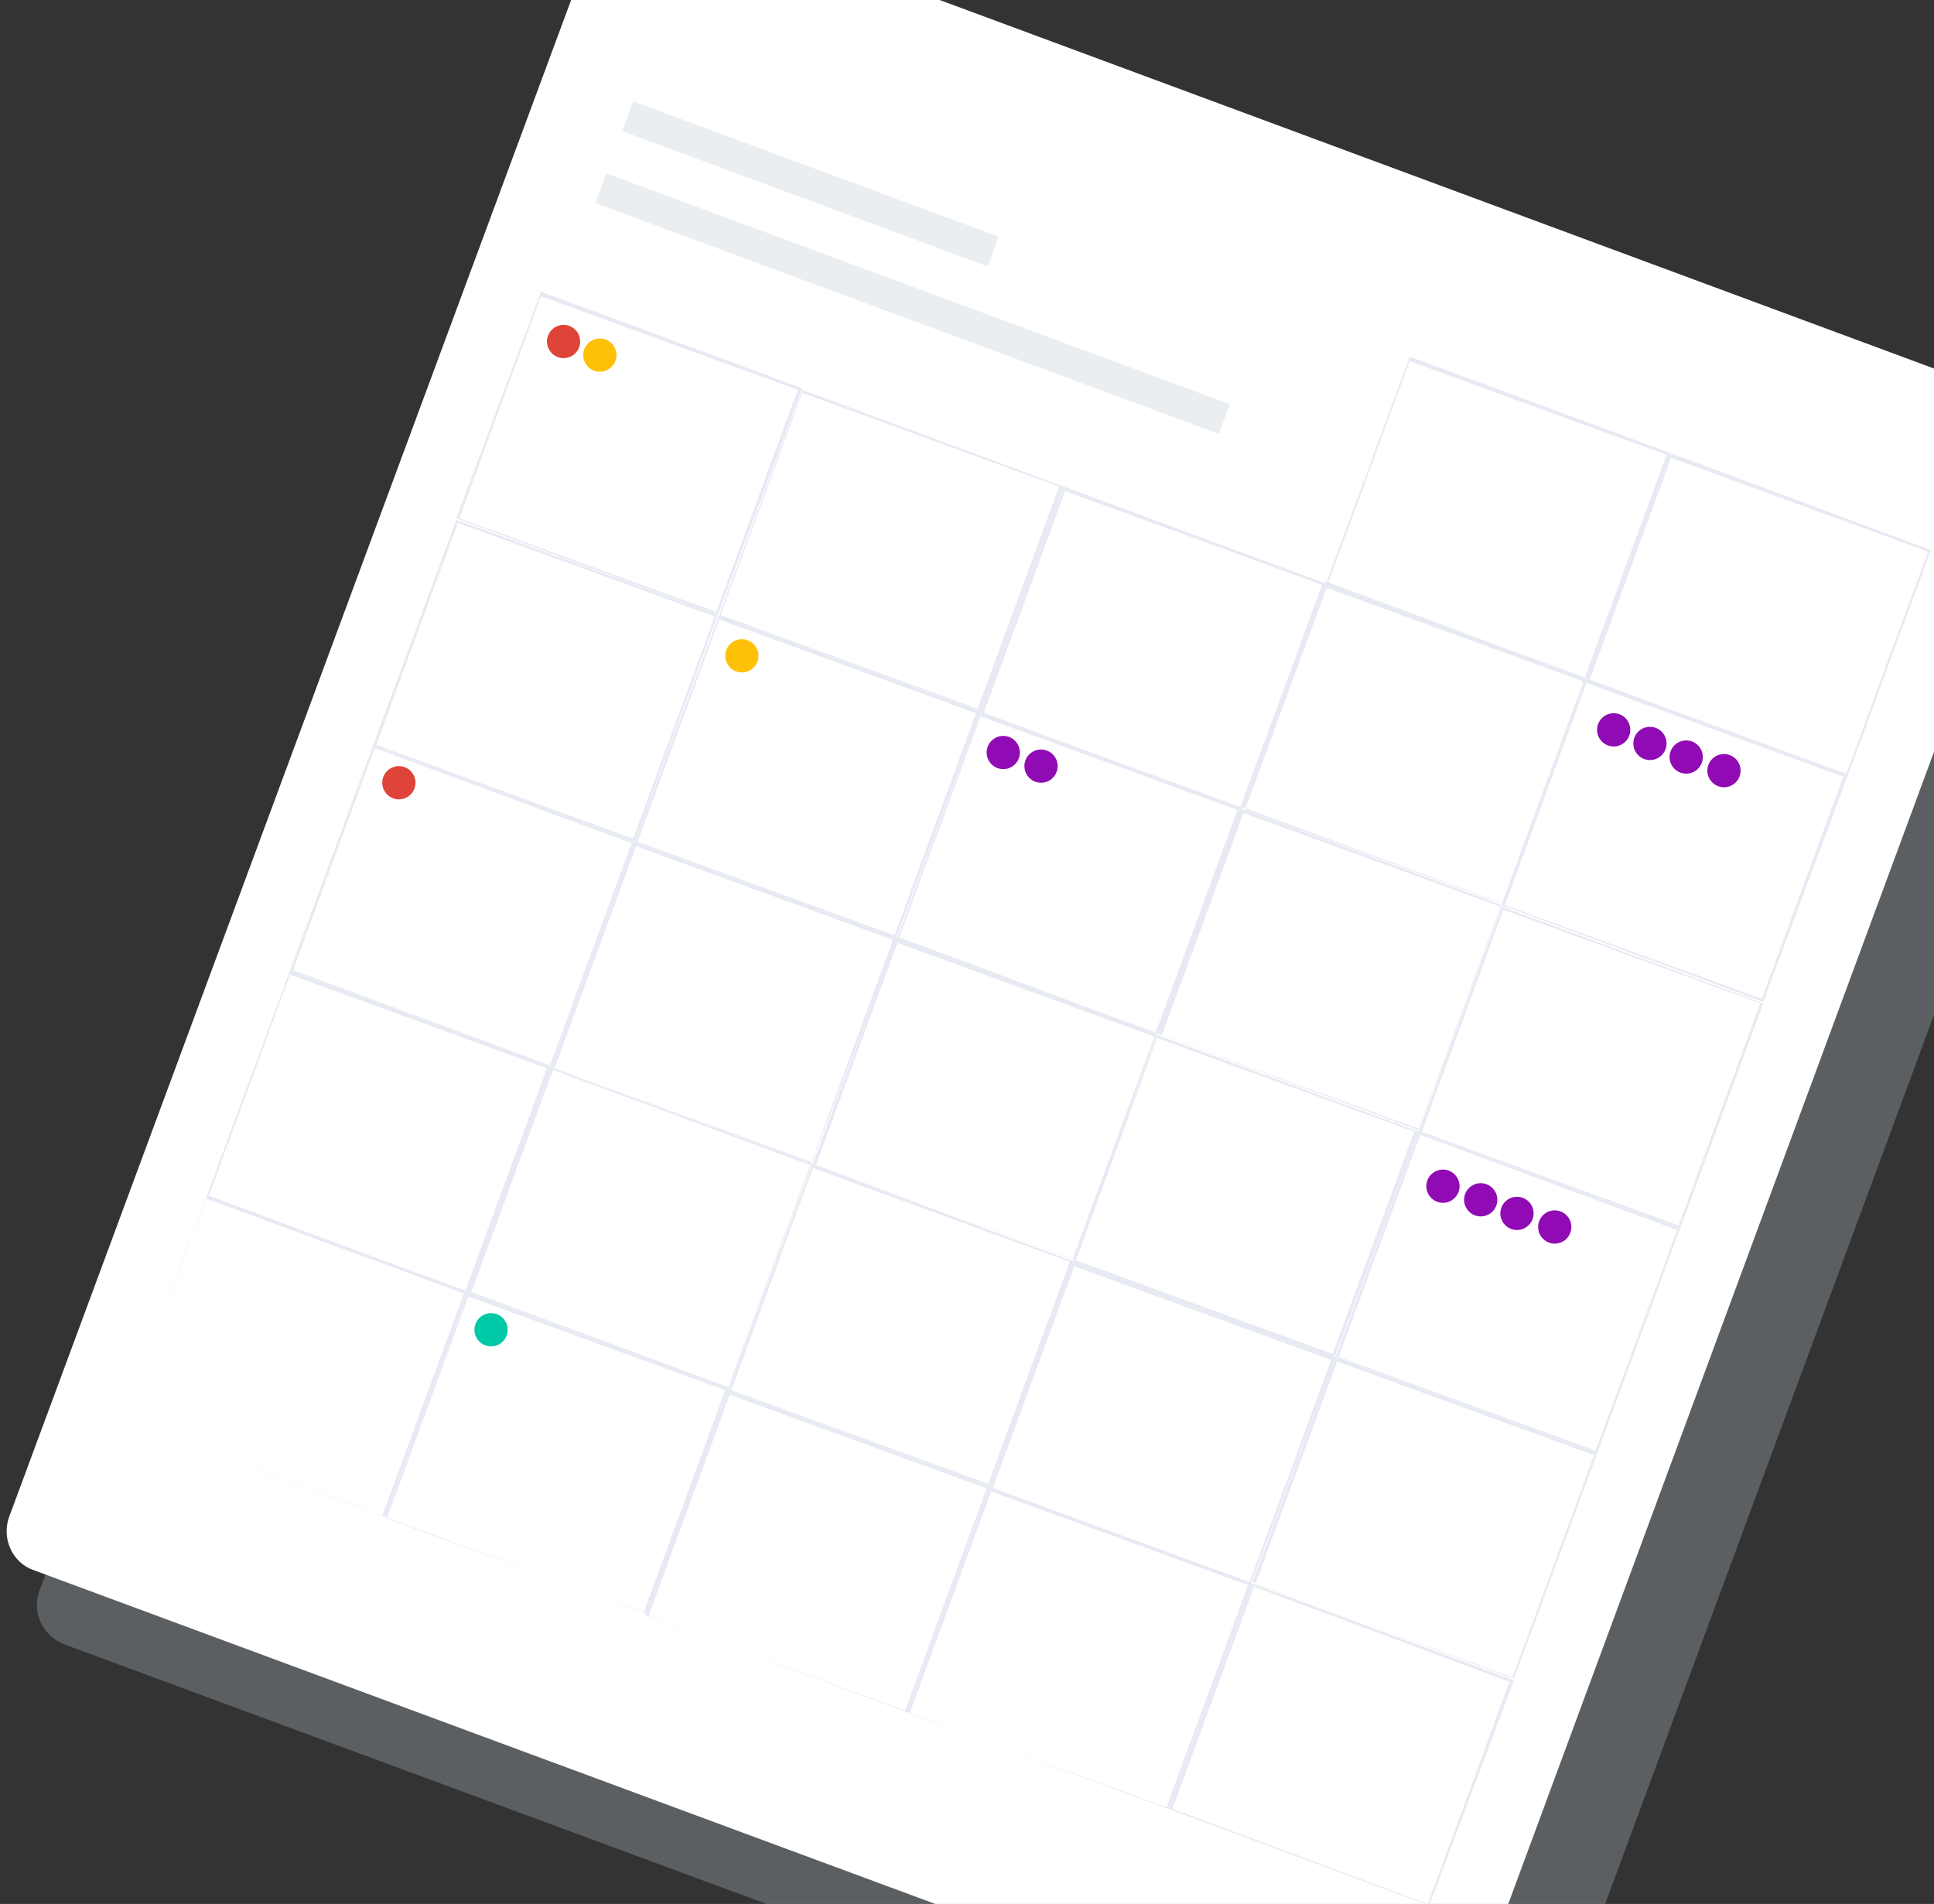 <svg width="128" height="126" viewBox="0 0 128 126" fill="none" xmlns="http://www.w3.org/2000/svg">
<rect x="0" y="0" width="128" height="126" fill="#333333" stroke="none"/>
<g clip-path="url(#clip0)">
<path opacity="0.3" d="M2.6 105.3L42.8 -3.2C43.3 -4.6 44.9 -5.3 46.3 -4.8L139 29.6C140.4 30.1 141.1 31.7 140.6 33.1L100.5 141.5C100 142.9 98.4 143.6 97 143.1L4.2 108.8C2.8 108.2 2.1 106.7 2.6 105.3Z" fill="#BDC5D1"/>
<path d="M0.6 100.4L39.8 -5.4C40.3 -6.8 41.9 -7.5 43.3 -7L133.7 26.5C135.1 27 135.8 28.6 135.3 30L96.2 135.8C95.7 137.2 94.1 137.9 92.7 137.4L2.2 103.9C0.8 103.4 0.1 101.8 0.6 100.4Z" fill="white"/>
<path opacity="0.3" d="M41.904 6.707L41.175 8.676L65.37 17.634L66.099 15.665L41.904 6.707Z" fill="#BDC5D1"/>
<path opacity="0.3" d="M40.129 11.471L39.4 13.44L80.663 28.717L81.392 26.747L40.129 11.471Z" fill="#BDC5D1"/>
<path d="M110.52 30.174L105.069 44.898L122.231 51.252L127.682 36.528L110.52 30.174Z" fill="white"/>
<path d="M127.6 36.5L122.2 51.2L105.2 45L110.6 30.3L127.6 36.5ZM127.8 36.4L110.6 30L105 44.9L122.3 51.3L127.8 36.4Z" fill="#E7EAF3"/>
<path d="M93.243 23.799L87.792 38.522L104.954 44.876L110.405 30.153L93.243 23.799Z" fill="white"/>
<path d="M110.3 30.1L104.9 44.8L87.9 38.6L93.3 23.9L110.3 30.1ZM110.6 30L93.3 23.6L87.8 38.5L105.1 44.9L110.6 30Z" fill="#E7EAF3"/>
<path d="M105.066 45.231L99.615 59.954L116.777 66.308L122.228 51.584L105.066 45.231Z" fill="white"/>
<path d="M122 51.4L116.6 66.1L99.6 59.9L105 45.2L122 51.4ZM122.3 51.3L105 44.9L99.4 59.9L116.7 66.3L122.3 51.3Z" fill="#E7EAF3"/>
<path d="M87.702 38.76L82.251 53.483L99.412 59.837L104.863 45.114L87.702 38.76Z" fill="white"/>
<path d="M104.8 45.1L99.4 59.8L82.4 53.6L87.8 38.9L104.8 45.1ZM105 44.9L87.7 38.5L82.2 53.4L99.5 59.8L105 44.9Z" fill="#E7EAF3"/>
<path d="M70.431 32.324L64.98 47.047L82.141 53.401L87.592 38.677L70.431 32.324Z" fill="white"/>
<path d="M87.5 38.7L82.1 53.4L65.1 47.2L70.5 32.5L87.5 38.7ZM87.7 38.6L70.4 32.2L64.9 47.1L82.2 53.5L87.7 38.6Z" fill="#E7EAF3"/>
<path d="M53.16 25.888L47.709 40.611L64.871 46.965L70.322 32.241L53.16 25.888Z" fill="white"/>
<path d="M70.1 32.2L64.7 46.9L47.7 40.7L53.1 26L70.1 32.2ZM70.4 32.2L53.1 25.8L47.6 40.7L64.9 47.1L70.4 32.2Z" fill="#E7EAF3"/>
<path d="M35.789 19.477L30.338 34.201L47.5 40.554L52.951 25.831L35.789 19.477Z" fill="white"/>
<path d="M52.8 25.8L47.4 40.5L30.4 34.3L35.8 19.6L52.8 25.8ZM53.1 25.7L35.8 19.3L30.2 34.3L47.5 40.7L53.1 25.7Z" fill="#E7EAF3"/>
<path d="M99.499 60.092L94.047 74.815L111.209 81.169L116.66 66.445L99.499 60.092Z" fill="white"/>
<path d="M116.5 66.4L111.1 81.1L94.1 74.9L99.5 60.2L116.5 66.4ZM116.7 66.4L99.4 60L93.9 74.9L111.2 81.3L116.7 66.4Z" fill="#E7EAF3"/>
<path d="M82.228 53.655L76.777 68.379L93.939 74.733L99.389 60.009L82.228 53.655Z" fill="white"/>
<path d="M99.3 60L93.9 74.7L76.9 68.5L82.3 53.8L99.3 60ZM99.4 59.9L82.1 53.5L76.6 68.4L93.9 74.8L99.4 59.9Z" fill="#E7EAF3"/>
<path d="M64.829 47.278L59.377 62.002L76.539 68.356L81.99 53.632L64.829 47.278Z" fill="white"/>
<path d="M81.9 53.6L76.5 68.3L59.5 62.1L64.9 47.4L81.9 53.6ZM82.2 53.5L64.9 47.1L59.4 62L76.7 68.4L82.2 53.5Z" fill="#E7EAF3"/>
<path d="M47.612 40.909L42.161 55.633L59.323 61.986L64.774 47.263L47.612 40.909Z" fill="white"/>
<path d="M64.6 47.2L59.2 61.9L42.2 55.7L47.6 41L64.6 47.2ZM64.9 47.1L47.6 40.7L42 55.7L59.3 62.1L64.9 47.1Z" fill="#E7EAF3"/>
<path d="M30.341 34.473L24.89 49.196L42.052 55.55L47.503 40.827L30.341 34.473Z" fill="white"/>
<path d="M47.3 40.8L41.9 55.5L24.9 49.3L30.3 34.6L47.3 40.8ZM47.5 40.7L30.2 34.4L24.7 49.3L42 55.7L47.5 40.7Z" fill="#E7EAF3"/>
<path d="M93.896 75.046L88.445 89.77L105.607 96.124L111.058 81.4L93.896 75.046Z" fill="white"/>
<path d="M111 81.4L105.6 96L88.6 89.8L94 75.1L111 81.4ZM111.2 81.3L93.9 74.9L88.4 89.8L105.7 96.2L111.2 81.3Z" fill="#E7EAF3"/>
<path d="M76.686 68.617L71.235 83.34L88.397 89.694L93.848 74.97L76.686 68.617Z" fill="white"/>
<path d="M93.6 74.9L88.2 89.6L71.2 83.4L76.6 68.7L93.6 74.9ZM93.9 74.9L76.6 68.5L71 83.5L88.3 89.9L93.9 74.9Z" fill="#E7EAF3"/>
<path d="M59.374 62.335L53.923 77.058L71.085 83.412L76.536 68.688L59.374 62.335Z" fill="white"/>
<path d="M76.4 68.6L71 83.3L54 77.1L59.4 62.4L76.4 68.6ZM76.6 68.4L59.4 62L53.8 77L71.2 83.4L76.6 68.4Z" fill="#E7EAF3"/>
<path d="M42.01 55.864L36.559 70.587L53.721 76.941L59.172 62.218L42.01 55.864Z" fill="white"/>
<path d="M59.1 62.2L53.7 76.9L36.7 70.7L42.1 56L59.1 62.2ZM59.4 62.1L42 55.7L36.5 70.6L53.7 77L59.4 62.1Z" fill="#E7EAF3"/>
<path d="M24.739 49.428L19.288 64.151L36.45 70.505L41.901 55.781L24.739 49.428Z" fill="white"/>
<path d="M41.8 55.8L36.4 70.5L19.4 64.2L24.8 49.5L41.8 55.8ZM42 55.7L24.7 49.3L19.2 64.2L36.5 70.6L42 55.7Z" fill="#E7EAF3"/>
<path d="M88.467 90.058L83.016 104.781L100.177 111.135L105.628 96.411L88.467 90.058Z" fill="white"/>
<path d="M105.5 96.3L100.1 111L83.1 104.8L88.5 90.1L105.5 96.3ZM105.7 96.2L88.4 89.8L82.9 104.7L100.2 111.1L105.7 96.2Z" fill="#E7EAF3"/>
<path d="M71.102 83.587L65.651 98.31L82.813 104.664L88.264 89.94L71.102 83.587Z" fill="white"/>
<path d="M88.1 90L82.7 104.7L65.7 98.5L71.1 83.8L88.1 90ZM88.4 89.8L71 83.5L65.5 98.4L82.8 104.8L88.4 89.8Z" fill="#E7EAF3"/>
<path d="M53.825 77.211L48.374 91.935L65.536 98.288L70.987 83.565L53.825 77.211Z" fill="white"/>
<path d="M70.8 83.5L65.4 98.2L48.4 92L53.8 77.3L70.8 83.5ZM71.1 83.5L53.7 77L48.2 92L65.5 98.4L71.1 83.5Z" fill="#E7EAF3"/>
<path d="M36.554 70.775L31.103 85.498L48.265 91.852L53.716 77.129L36.554 70.775Z" fill="white"/>
<path d="M53.6 77.1L48.2 91.8L31.2 85.5L36.6 70.8L53.6 77.1ZM53.7 77L36.4 70.6L31 85.5L48.2 92L53.7 77Z" fill="#E7EAF3"/>
<path d="M19.19 64.304L13.739 79.028L30.9 85.382L36.351 70.658L19.19 64.304Z" fill="white"/>
<path d="M36.2 70.7L30.8 85.4L13.8 79.2L19.2 64.5L36.2 70.7ZM36.5 70.6L19.2 64.2L13.7 79.1L31 85.5L36.5 70.6Z" fill="#E7EAF3"/>
<path d="M82.899 104.919L77.448 119.642L94.61 125.996L100.061 111.272L82.899 104.919Z" fill="white"/>
<path d="M99.9 111.3L94.5 126L77.6 119.7L83 105L99.9 111.3ZM100.2 111.2L82.9 104.8L77.3 119.7L94.6 126.1L100.2 111.2Z" fill="#E7EAF3"/>
<path d="M65.587 98.637L60.136 113.36L77.298 119.714L82.749 104.991L65.587 98.637Z" fill="white"/>
<path d="M82.6 104.9L77.2 119.6L60.2 113.4L65.6 98.7L82.6 104.9ZM82.9 104.8L65.5 98.4L60 113.3L77.3 119.7L82.9 104.8Z" fill="#E7EAF3"/>
<path d="M48.223 92.166L42.772 106.889L59.933 113.243L65.385 98.52L48.223 92.166Z" fill="white"/>
<path d="M65.3 98.5L59.9 113.2L42.9 107L48.3 92.3L65.3 98.5ZM65.5 98.4L48.2 92L42.7 106.9L60 113.3L65.5 98.4Z" fill="#E7EAF3"/>
<path d="M30.952 85.73L25.501 100.453L42.663 106.807L48.114 92.083L30.952 85.73Z" fill="white"/>
<path d="M48 92L42.6 106.7L25.6 100.5L31 85.8L48 92ZM48.2 92L31 85.5L25.5 100.4L42.8 106.8L48.2 92Z" fill="#E7EAF3"/>
<path d="M13.735 79.361L8.284 94.084L25.446 100.438L30.897 85.714L13.735 79.361Z" fill="white"/>
<path d="M30.7 85.6L25.3 100.3L8.2 94L13.6 79.3L30.7 85.6ZM31 85.5L13.7 79.1L8.2 94L25.5 100.4L31 85.5Z" fill="#E7EAF3"/>
<path d="M37.3 23.7C37.907 23.7 38.4 23.207 38.4 22.6C38.4 21.992 37.907 21.5 37.3 21.5C36.693 21.5 36.2 21.992 36.2 22.6C36.2 23.207 36.693 23.7 37.3 23.7Z" fill="#DE4437"/>
<path d="M39.7 24.6C40.307 24.6 40.8 24.107 40.8 23.5C40.8 22.892 40.307 22.4 39.7 22.4C39.093 22.4 38.6 22.892 38.6 23.5C38.6 24.107 39.093 24.6 39.7 24.6Z" fill="#FFC107"/>
<path d="M66.4 50.9C67.007 50.9 67.5 50.407 67.5 49.8C67.5 49.192 67.007 48.7 66.4 48.7C65.793 48.7 65.3 49.192 65.3 49.8C65.3 50.407 65.793 50.9 66.4 50.9Z" fill="#900bb3"/>
<path d="M68.9 51.8C69.507 51.8 70 51.307 70 50.7C70 50.093 69.507 49.6 68.9 49.6C68.293 49.6 67.8 50.093 67.8 50.7C67.8 51.307 68.293 51.8 68.9 51.8Z" fill="#900bb3"/>
<path d="M106.8 49.4C107.408 49.4 107.9 48.907 107.9 48.3C107.9 47.692 107.408 47.2 106.8 47.2C106.193 47.2 105.7 47.692 105.7 48.3C105.7 48.907 106.193 49.4 106.8 49.4Z" fill="#900bb3"/>
<path d="M109.2 50.3C109.808 50.3 110.3 49.807 110.3 49.2C110.3 48.593 109.808 48.1 109.2 48.1C108.592 48.1 108.1 48.593 108.1 49.2C108.1 49.807 108.592 50.3 109.2 50.3Z" fill="#900bb3"/>
<path d="M111.6 51.2C112.208 51.2 112.7 50.708 112.7 50.1C112.7 49.492 112.208 49 111.6 49C110.992 49 110.5 49.492 110.5 50.1C110.5 50.708 110.992 51.2 111.6 51.2Z" fill="#900bb3"/>
<path d="M114.1 52.1C114.708 52.1 115.2 51.607 115.2 51C115.2 50.392 114.708 49.9 114.1 49.9C113.492 49.9 113 50.392 113 51C113 51.607 113.492 52.1 114.1 52.1Z" fill="#900bb3"/>
<path d="M95.5 79.6C96.108 79.6 96.6 79.107 96.6 78.5C96.6 77.892 96.108 77.4 95.5 77.4C94.892 77.4 94.4 77.892 94.4 78.5C94.4 79.107 94.892 79.6 95.5 79.6Z" fill="#900bb3"/>
<path d="M98 80.5C98.608 80.5 99.1 80.007 99.1 79.4C99.1 78.792 98.608 78.3 98 78.3C97.392 78.3 96.9 78.792 96.9 79.4C96.9 80.007 97.392 80.5 98 80.5Z" fill="#900bb3"/>
<path d="M100.4 81.4C101.007 81.4 101.5 80.907 101.5 80.3C101.5 79.692 101.007 79.2 100.4 79.2C99.793 79.2 99.3 79.692 99.3 80.3C99.3 80.907 99.793 81.4 100.4 81.4Z" fill="#900bb3"/>
<path d="M102.9 82.3C103.507 82.3 104 81.808 104 81.2C104 80.593 103.507 80.1 102.9 80.1C102.292 80.1 101.8 80.593 101.8 81.2C101.8 81.808 102.292 82.3 102.9 82.3Z" fill="#900bb3"/>
<path d="M49.1 44.5C49.708 44.5 50.2 44.007 50.2 43.4C50.2 42.792 49.708 42.3 49.1 42.3C48.492 42.3 48 42.792 48 43.4C48 44.007 48.492 44.5 49.1 44.5Z" fill="#FFC107"/>
<path d="M26.4 52.9C27.008 52.9 27.5 52.407 27.5 51.8C27.5 51.192 27.008 50.7 26.4 50.7C25.793 50.7 25.3 51.192 25.3 51.8C25.3 52.407 25.793 52.9 26.4 52.9Z" fill="#DE4437"/>
<path d="M32.5 89.1C33.108 89.1 33.6 88.607 33.6 88C33.6 87.392 33.108 86.9 32.5 86.9C31.892 86.9 31.4 87.392 31.4 88C31.4 88.607 31.892 89.1 32.5 89.1Z" fill="#00C9A7"/>
</g>
<defs>
<clipPath id="clip0">
<rect width="128" height="126" fill="white"/>
</clipPath>
</defs>
</svg>
